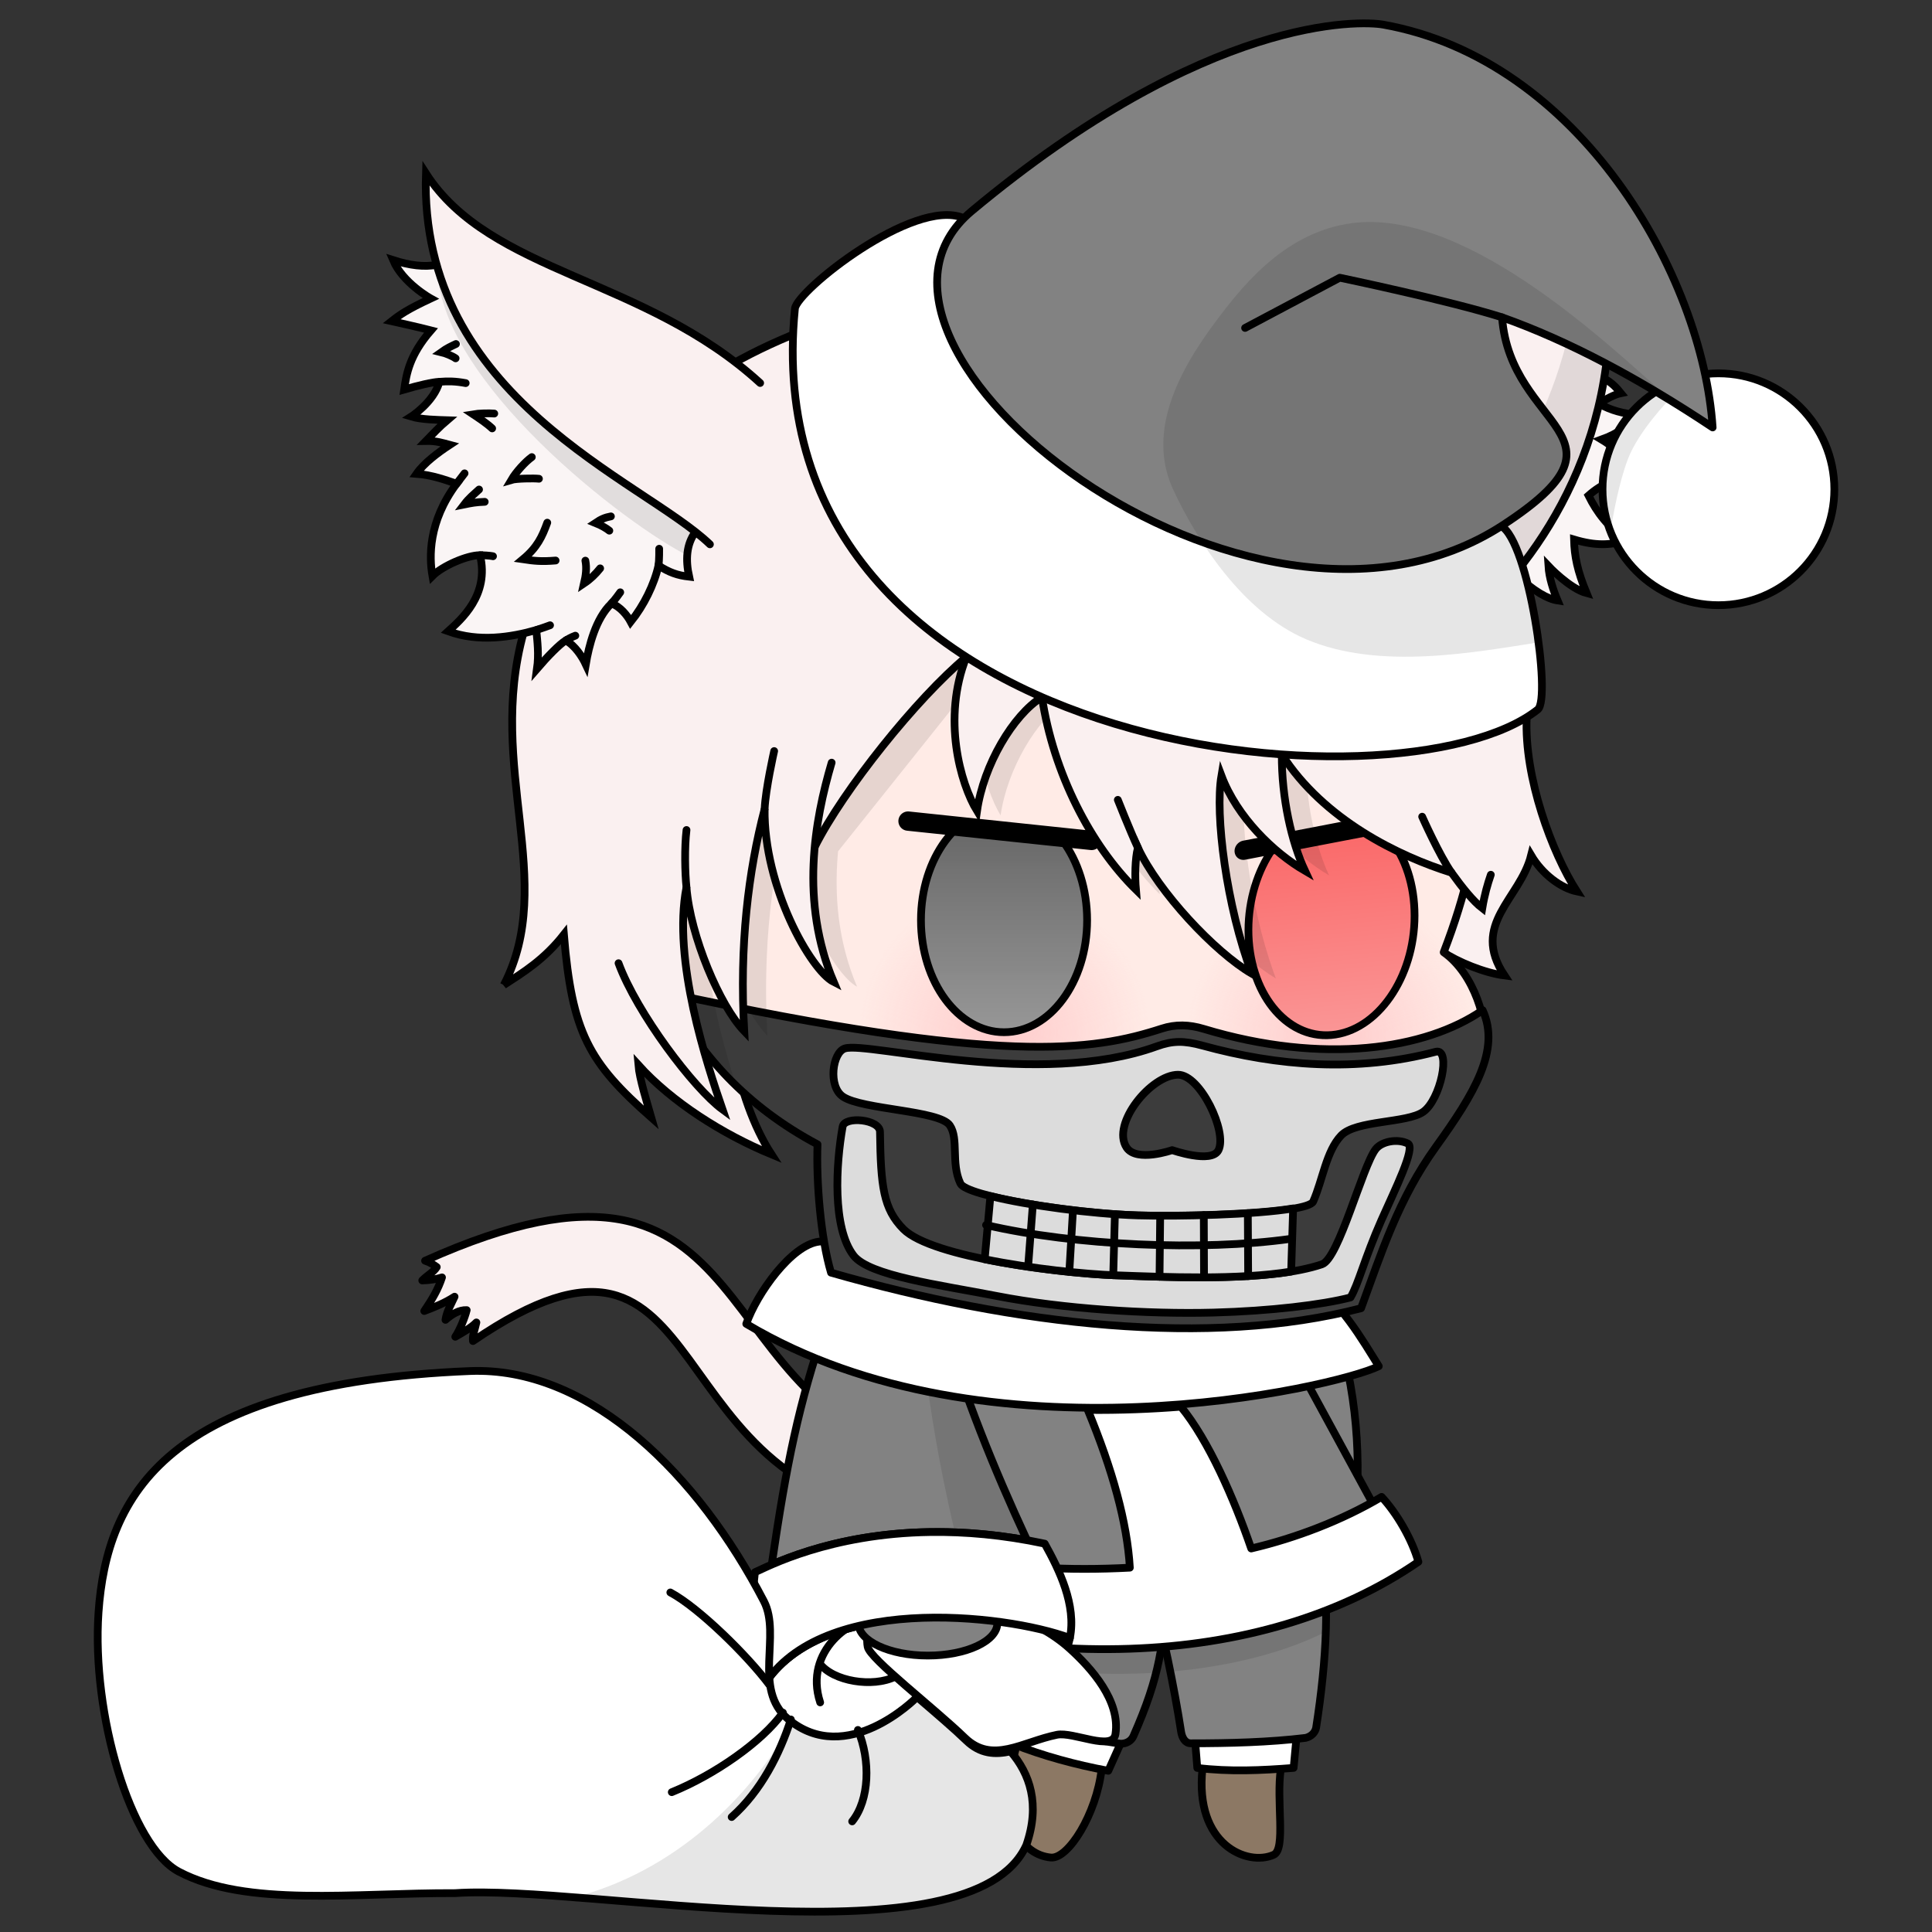 <?xml version="1.0" encoding="UTF-8" standalone="no"?>
<svg
   xmlns:dc="http://purl.org/dc/elements/1.1/"
   xmlns:cc="http://creativecommons.org/ns#"
   xmlns:rdf="http://www.w3.org/1999/02/22-rdf-syntax-ns#"
   xmlns:svg="http://www.w3.org/2000/svg"
   xmlns="http://www.w3.org/2000/svg"
   xmlns:xlink="http://www.w3.org/1999/xlink"
   xmlns:sodipodi="http://sodipodi.sourceforge.net/DTD/sodipodi-0.dtd"
   xmlns:inkscape="http://www.inkscape.org/namespaces/inkscape"
   width="1000"
   height="1000"
   viewBox="0 0 264.583 264.583"
   version="1.1"
   id="svg2845"
   sodipodi:docname="bopadoru.svg"
   inkscape:version="1.0.2 (e86c870879, 2021-01-15)">
  <rect x="0" y="0" width="264.583" height="264.583" fill="#333333" stroke="none"/>
  <defs
     id="defs2839">
    <linearGradient
       inkscape:collect="always"
       id="linearGradient1069">
      <stop
         style="stop-color:#646464;stop-opacity:1"
         offset="0"
         id="stop1065" />
      <stop
         style="stop-color:#969696;stop-opacity:0.992"
         offset="1"
         id="stop1067" />
    </linearGradient>
    <linearGradient
       inkscape:collect="always"
       id="linearGradient1061">
      <stop
         style="stop-color:#fa6464;stop-opacity:1"
         offset="0"
         id="stop1057" />
      <stop
         style="stop-color:#fa9696;stop-opacity:1"
         offset="1"
         id="stop1059" />
    </linearGradient>
    <linearGradient
       inkscape:collect="always"
       id="linearGradient1030">
      <stop
         style="stop-color:#ffc8c8;stop-opacity:0.9"
         offset="0"
         id="stop1026" />
      <stop
         style="stop-color:#ffc8c8;stop-opacity:0"
         offset="1"
         id="stop1028" />
    </linearGradient>
    <inkscape:path-effect
       effect="powerstroke"
       id="path-effect996"
       is_visible="true"
       lpeversion="1"
       offset_points="1,0.132"
       sort_points="true"
       interpolator_type="CubicBezierJohan"
       interpolator_beta="0.2"
       start_linecap_type="zerowidth"
       linejoin_type="extrp_arc"
       miter_limit="4"
       scale_width="1"
       end_linecap_type="zerowidth" />
    <inkscape:path-effect
       effect="skeletal"
       id="path-effect987"
       is_visible="true"
       lpeversion="1"
       pattern="M 0,5 C 0,2.24 2.24,0 5,0 7.76,0 10,2.24 10,5 10,7.76 7.76,10 5,10 2.24,10 0,7.76 0,5 Z"
       copytype="single_stretched"
       prop_scale="-0.129"
       scale_y_rel="false"
       spacing="0"
       normal_offset="0"
       tang_offset="0"
       prop_units="false"
       vertical_pattern="false"
       hide_knot="false"
       fuse_tolerance="0" />
    <inkscape:path-effect
       effect="skeletal"
       id="path-effect983"
       is_visible="true"
       lpeversion="1"
       pattern="M 0,5 C 0,2.24 2.24,0 5,0 7.76,0 10,2.24 10,5 10,7.76 7.76,10 5,10 2.24,10 0,7.76 0,5 Z"
       copytype="single_stretched"
       prop_scale="1"
       scale_y_rel="false"
       spacing="0"
       normal_offset="0"
       tang_offset="0"
       prop_units="false"
       vertical_pattern="false"
       hide_knot="false"
       fuse_tolerance="0" />
    <radialGradient
       inkscape:collect="always"
       xlink:href="#linearGradient1030"
       id="radialGradient1032"
       cx="120.915"
       cy="150.812"
       fx="120.915"
       fy="150.812"
       r="13.229"
       gradientUnits="userSpaceOnUse"
       gradientTransform="matrix(1.5,0,0,1.5,-53.649,-85.057)" />
    <radialGradient
       inkscape:collect="always"
       xlink:href="#linearGradient1030"
       id="radialGradient1037"
       gradientUnits="userSpaceOnUse"
       gradientTransform="matrix(1.5,0,0,1.5,-8.769,-84.701)"
       cx="120.915"
       cy="150.812"
       fx="120.915"
       fy="150.812"
       r="13.229" />
    <linearGradient
       inkscape:collect="always"
       xlink:href="#linearGradient1061"
       id="linearGradient1063"
       x1="-173.527"
       y1="125.951"
       x2="-173.527"
       y2="156.642"
       gradientUnits="userSpaceOnUse" />
    <linearGradient
       inkscape:collect="always"
       xlink:href="#linearGradient1069"
       id="linearGradient1071"
       x1="127.723"
       y1="110.47"
       x2="127.723"
       y2="141.162"
       gradientUnits="userSpaceOnUse" />
  </defs>
  <sodipodi:namedview
     id="base"
     pagecolor="#ffffff"
     bordercolor="#666666"
     borderopacity="1.0"
     inkscape:pageopacity="0.0"
     inkscape:pageshadow="2"
     inkscape:zoom="2.8284274"
     inkscape:cx="660.9562"
     inkscape:cy="473.52798"
     inkscape:document-units="px"
     inkscape:current-layer="g949"
     inkscape:document-rotation="0"
     showgrid="false"
     units="px"
     inkscape:pagecheckerboard="true"
     inkscape:snap-nodes="true"
     inkscape:snap-global="false"
     inkscape:object-paths="true"
     inkscape:snap-intersection-paths="true"
     inkscape:snap-smooth-nodes="true"
     inkscape:snap-midpoints="false"
     inkscape:snap-object-midpoints="true"
     inkscape:snap-others="true"
     inkscape:snap-bbox="false"
     inkscape:window-width="2560"
     inkscape:window-height="1365"
     inkscape:window-x="3840"
     inkscape:window-y="720"
     inkscape:window-maximized="1"
     showguides="true"
     inkscape:guide-bbox="true" />
  <g
     id="g1160"
     inkscape:label="boseph"
     style="opacity:1"
     transform="translate(9.778,0.197)">
    <path
       style="display:inline;fill:#faf0f0;fill-opacity:1;stroke:#000000;stroke-width:1.058;stroke-linecap:round;stroke-linejoin:round;stroke-miterlimit:4;stroke-dasharray:none;stroke-opacity:1"
       d="m 117.679,207.481 c -39.137,-1.38 -28.006,-47.711 -62.686,-24.023 -0.093,-0.794 0.255,-1.543 0.469,-2.551 -0.723,0.745 -1.829,1.346 -2.892,1.964 0.639,-0.935 1.34,-2.709 1.566,-3.651 -1.046,-0.04 -1.994,0.54 -2.908,1.334 0.17,-1.18 0.793,-2.163 1.245,-3.174 -1.292,0.839 -2.709,1.424 -4.149,1.963 1.097,-1.617 1.902,-2.98 2.429,-4.603 -0.794,0.248 -1.636,0.386 -2.706,0.418 0.648,-0.679 1.585,-1.159 1.989,-1.837 -0.443,-0.318 -0.887,-0.636 -1.604,-0.863 48.136,-21.632 36.866,21.624 70.837,27.166"
       id="path4398"
       sodipodi:nodetypes="ccccccccccccc"
       inkscape:label="tail" />
    <g
       id="g4426"
       inkscape:label="right leg"
       style="display:inline">
      <path
         style="fill:#8c7864;fill-opacity:1;stroke:#000000;stroke-width:1.058;stroke-linecap:round;stroke-linejoin:round;stroke-miterlimit:4;stroke-dasharray:none;stroke-opacity:1"
         d="m 154.898,241.998 c -1.116,10.452 6.157,13.428 9.752,11.815 1.712,-0.768 0.316,-7.44 0.981,-11.771"
         id="path4388"
         sodipodi:nodetypes="csc" />
      <path
         style="display:inline;fill:#ffffff;fill-opacity:1;stroke:#000000;stroke-width:1.058;stroke-linecap:round;stroke-linejoin:round;stroke-miterlimit:4;stroke-dasharray:none;stroke-opacity:1"
         d="m 153.918,238.545 0.27,3.373 c 4.417,0.537 8.747,0.345 13.192,-0.004 l 0.374,-3.969"
         id="path4390"
         sodipodi:nodetypes="cccc" />
      <path
         style="display:inline;fill:#828282;fill-opacity:1;stroke:#000000;stroke-width:1.058;stroke-linecap:round;stroke-linejoin:round;stroke-miterlimit:4;stroke-dasharray:none;stroke-opacity:1"
         d="m 147.849,217.499 c 1.549,5.357 3.238,13.694 4.125,19.478 0.115,0.749 0.527,1.568 1.319,1.569 5.29,0.003 10.779,-0.143 15.737,-0.745 0.74,-0.175 1.319,-0.72 1.438,-1.431 1.401,-9.05 2.02,-18.088 0.399,-26.477"
         id="path4392"
         sodipodi:nodetypes="cssccc" />
      <path
         id="path4409"
         style="display:inline;fill:#000000;fill-opacity:0.1;stroke:none;stroke-width:1px;stroke-linecap:butt;stroke-linejoin:miter;stroke-opacity:1"
         inkscape:label="shadow"
         d="m 645.801,793.293 -87,28.75 c 3.286,11.364 6.721,26.27 9.711,41.033 31.265,-2.756 59.457,-10.136 80.826,-21.1 0.453,-16.635 -0.499,-32.961 -3.537,-48.684 z"
         transform="scale(0.265)" />
    </g>
    <g
       id="g4434"
       inkscape:label="left leg"
       style="display:inline">
      <path
         style="display:inline;fill:#8c7864;fill-opacity:1;stroke:#000000;stroke-width:1.058;stroke-linecap:round;stroke-linejoin:round;stroke-miterlimit:4;stroke-dasharray:none;stroke-opacity:1"
         d="m 129.44,238.831 c -2.838,10.524 0.835,14.996 4.695,15.357 2.381,0.223 6.23,-5.942 6.944,-12.055"
         id="path4386"
         sodipodi:nodetypes="csc" />
      <path
         style="display:inline;fill:#ffffff;fill-opacity:1;stroke:#000000;stroke-width:1.058;stroke-linecap:round;stroke-linejoin:round;stroke-miterlimit:4;stroke-dasharray:none;stroke-opacity:1"
         d="m 129.637,235.608 -0.777,2.994 c 4.128,1.662 8.757,2.895 13.14,3.708 l 1.667,-3.711"
         id="path4384"
         sodipodi:nodetypes="cccc" />
      <path
         style="display:inline;fill:#828282;fill-opacity:1;stroke:#000000;stroke-width:1.058;stroke-linecap:round;stroke-linejoin:round;stroke-miterlimit:4;stroke-dasharray:none;stroke-opacity:1"
         d="m 128.462,213.507 c 0.109,5.575 -0.417,14.065 -1.057,19.882 -0.083,0.753 0.103,1.651 0.868,1.857 5.109,1.372 10.449,2.652 15.394,3.354 0.76,0.023 1.461,-0.354 1.76,-1.01 3.696,-8.379 4.107,-12.459 4.713,-20.982"
         id="path4379"
         sodipodi:nodetypes="cssccc" />
      <path
         id="path920"
         style="display:inline;fill:#000000;fill-opacity:0.1;stroke:none;stroke-width:1px;stroke-linecap:butt;stroke-linejoin:miter;stroke-opacity:1"
         inkscape:label="shadow"
         d="m 485.527,806.955 c 0.285,14.531 -0.584,34.258 -1.938,52.34 26.563,4.67 53.247,5.947 78.205,4.297 3.278,-13.598 4.355,-26.522 5.662,-44.92 z"
         transform="scale(0.265)" />
    </g>
    <path
       style="display:inline;fill:#828282;fill-opacity:1;stroke:#000000;stroke-width:1.058;stroke-linecap:round;stroke-linejoin:round;stroke-miterlimit:4;stroke-dasharray:none;stroke-opacity:1"
       d="m 156.791,182.918 c -2.338,7.006 -3.334,17.088 -3.181,27.408 l 21.983,0.702 c 1.012,-9.504 0.884,-18.855 -2.245,-29.139"
       id="path4396"
       sodipodi:nodetypes="cccc"
       inkscape:label="right arm" />
    <g
       id="g4025"
       inkscape:label="body"
       style="display:inline;opacity:1;stroke-width:1.058;stroke-miterlimit:4;stroke-dasharray:none">
      <path
         style="display:inline;opacity:1;fill:#828282;fill-opacity:1;stroke:#000000;stroke-width:1.058;stroke-linecap:round;stroke-linejoin:round;stroke-miterlimit:4;stroke-dasharray:none;stroke-opacity:1"
         d="M 181.911,212.505 166.529,184.207 c -11.964,3.069 -44.272,-0.23 -56.771,-4.947 l -10.947,36.385 c 15.4,6.055 54.924,15.498 83.099,-3.14 z"
         id="path4007"
         sodipodi:nodetypes="ccccc" />
      <path
         id="path4011"
         style="display:inline;opacity:1;fill:#ffffff;fill-opacity:1;stroke:#000000;stroke-width:4;stroke-linecap:round;stroke-linejoin:round;stroke-miterlimit:4;stroke-dasharray:none;stroke-opacity:1"
         d="m 573.375,726.213 c -15.169,1.199 -31.354,1.854 -48.129,1.672 -1.3e-4,0.002 1.4e-4,0.004 0,0.006 12.709,30.703 20.36,58.135 21.74,81.508 -63.305,3.409 -120.208,-6.947 -169.53,-28.904 -5.8,11.432 -9.433,24.368 -11.852,37.778 124.136,47.779 248.795,44.278 330.497,-11.889 -3.381,-11.911 -11.346,-25.377 -19.002,-33.56 -20.19,12.005 -44.362,21.28 -67.397,26.661 -8.835,-25.702 -22.107,-56.012 -36.328,-73.271 z"
         transform="scale(0.265)"
         sodipodi:nodetypes="scccccccccs" />
    </g>
    <g
       id="g4033"
       inkscape:label="left arm"
       style="display:inline;opacity:1;stroke-width:1.058;stroke-miterlimit:4;stroke-dasharray:none">
      <path
         id="path4041"
         style="display:inline;fill:#828282;fill-opacity:1;stroke:#000000;stroke-width:4;stroke-linecap:round;stroke-linejoin:round;stroke-miterlimit:4;stroke-dasharray:none;stroke-opacity:1"
         d="m 389.84,683.977 c -13.95,40.61 -20.256,71.513 -27.924,123.826 l 0.023,-0.002 c 19.025,-8.253 65.224,-24.547 131.881,-12.596 l 0.019,-0.002 C 476.677,758.231 461.556,720.577 449.721,680.943"
         transform="scale(0.265)"
         sodipodi:nodetypes="cccccc" />
      <path
         id="path4027"
         style="display:inline;opacity:1;fill:#ffffff;fill-opacity:1;stroke:#000000;stroke-width:4;stroke-linecap:round;stroke-linejoin:round;stroke-miterlimit:4;stroke-dasharray:none;stroke-opacity:1"
         d="M 446.018,835.209 C 409.84,835.416 371.925,844.461 356.25,873 367.429,931.438 505.414,898.306 516,845.75 501.245,840.234 474.156,835.048 446.018,835.209 Z"
         transform="scale(0.265)"
         sodipodi:nodetypes="sccs" />
      <path
         style="display:inline;fill:#ffffff;fill-opacity:1;stroke:#000000;stroke-width:1.058;stroke-linecap:round;stroke-linejoin:round;stroke-miterlimit:4;stroke-dasharray:none;stroke-opacity:1"
         d="m 109.051,225.338 c 0.303,1.634 9.068,8.352 13.305,12.452 3.76,3.639 7.861,0.55 12.608,-0.412 2.245,-0.455 7.658,2.331 8.019,-0.103 0.675,-4.549 -3.251,-8.973 -6.288,-11.717 -9.326,-8.425 -29.13,-8.237 -27.643,-0.22 z"
         id="path4055"
         sodipodi:nodetypes="ssssss" />
      <path
         style="display:inline;fill:none;stroke:#000000;stroke-width:1.058;stroke-linecap:round;stroke-linejoin:round;stroke-miterlimit:4;stroke-dasharray:none;stroke-opacity:1"
         d="m 110.331,221.585 c -3.311,-0.522 -10.106,4.301 -7.788,11.36"
         id="path4057"
         sodipodi:nodetypes="cc" />
      <path
         style="display:inline;fill:none;stroke:#000000;stroke-width:1.058;stroke-linecap:butt;stroke-linejoin:miter;stroke-miterlimit:4;stroke-dasharray:none;stroke-opacity:1"
         d="m 102.466,227.601 c 1.846,2.468 7.277,3.343 10.368,1.813"
         id="path4059"
         sodipodi:nodetypes="cc" />
      <ellipse
         style="display:inline;opacity:1;fill:#828282;fill-opacity:1;stroke:#000000;stroke-width:1.058;stroke-linecap:round;stroke-linejoin:round;stroke-miterlimit:4;stroke-dasharray:none;stroke-opacity:1"
         id="path4048"
         cx="117.291"
         cy="222.086"
         rx="9.517"
         ry="4.443"
         inkscape:label="hand" />
      <path
         id="path4029"
         style="display:inline;fill:#ffffff;fill-opacity:1;stroke:#000000;stroke-width:4;stroke-linecap:round;stroke-linejoin:round;stroke-miterlimit:4;stroke-dasharray:none;stroke-opacity:1"
         d="m 444.064,790.99 c -52.428,0.711 -84.673,18.095 -90.814,20.76 -2.396,20.34 -0.799,41.389 3,61.25 27.868,-50.736 126.023,-39.859 159.75,-27.25 3.438,-17.067 -5.49,-35.238 -13,-48.75 -21.742,-4.631 -41.46,-6.247 -58.936,-6.01 z"
         transform="scale(0.265)" />
      <g
         id="g4358"
         inkscape:label="sack"
         style="display:inline;opacity:1">
        <path
           id="path4064"
           style="display:inline;opacity:1;fill:#ffffff;fill-opacity:1;stroke:#000000;stroke-width:4;stroke-linecap:round;stroke-linejoin:round;stroke-miterlimit:4;stroke-dasharray:none;stroke-opacity:1"
           inkscape:label="path4064"
           d="m 208.748,707.719 c -0.955,0.011 -1.912,0.035 -2.869,0.074 C 49.379,714.159 18.206,772.094 14.016,832.512 10.366,885.124 30.639,953.362 55.5,966.5 c 34.929,18.459 90.262,10.908 142.881,11.096 68.291,-4.656 267.108,37.356 295.119,-24.846 7.303,-21.057 1.814,-36.831 -8.146,-48.391 -8.071,1.774 -15.658,1.387 -22.906,-5.627 -6.448,-6.24 -15.592,-14.026 -24.385,-21.574 -0.912,-0.245 -1.562,-0.408 -1.562,-0.408 0,0 -35.909,36.314 -66.172,10.859 C 351.894,872.104 366.948,844.212 357.879,826.758 323.891,761.342 268.913,707.022 208.748,707.719 Z"
           transform="scale(0.265)" />
        <path
           style="fill:none;stroke:#000000;stroke-width:1.058;stroke-linecap:round;stroke-linejoin:round;stroke-miterlimit:4;stroke-dasharray:none;stroke-opacity:1"
           d="m 106.925,249.238 c 2.37,-2.919 2.547,-8.355 0.784,-12.524"
           id="path4366"
           sodipodi:nodetypes="cc" />
        <path
           style="fill:none;stroke:#000000;stroke-width:1.058;stroke-linecap:round;stroke-linejoin:round;stroke-miterlimit:4;stroke-dasharray:none;stroke-opacity:1"
           d="m 90.421,248.642 c 4.047,-3.586 6.587,-8.668 8.11,-13.361"
           id="path4364"
           sodipodi:nodetypes="cc" />
        <path
           style="fill:none;stroke:#000000;stroke-width:1.058;stroke-linecap:round;stroke-linejoin:round;stroke-miterlimit:4;stroke-dasharray:none;stroke-opacity:1"
           d="m 97.444,234.344 c -2.873,4.017 -9.436,8.55 -15.225,10.892"
           id="path4362"
           sodipodi:nodetypes="cc" />
        <path
           style="fill:none;stroke:#000000;stroke-width:1.058;stroke-linecap:round;stroke-linejoin:round;stroke-miterlimit:4;stroke-dasharray:none;stroke-opacity:1"
           d="M 95.595,230.552 C 92.656,226.617 85.959,219.988 82.021,217.884"
           id="path4360"
           sodipodi:nodetypes="cc" />
        <path
           id="path4372"
           style="display:inline;fill:#000000;fill-opacity:0.1;stroke:none;stroke-width:4;stroke-linecap:butt;stroke-linejoin:miter;stroke-miterlimit:4;stroke-dasharray:none;stroke-opacity:1"
           d="m 436.5,876.75 c 0,0 -34.286,34.663 -64.088,12.5 l -0.01,0.002 c -21.633,39.323 -61.378,77.369 -112.492,90.496 0,0 0.004,0.002 0.004,0.002 86.663,6.714 211.796,21.387 233.586,-27 7.303,-21.057 1.814,-36.831 -8.146,-48.391 -8.071,1.774 -15.658,1.387 -22.906,-5.627 -6.448,-6.24 -15.592,-14.026 -24.385,-21.574 C 437.15,876.913 436.5,876.75 436.5,876.75 Z"
           transform="scale(0.265)"
           inkscape:label="shadow" />
      </g>
      <path
         id="path4403"
         style="display:inline;fill:#000000;fill-opacity:0.1;stroke:#000000;stroke-width:0;stroke-linecap:butt;stroke-linejoin:miter;stroke-miterlimit:4;stroke-dasharray:none;stroke-opacity:1"
         d="m 449.721,680.943 -11.096,0.562 c 3.088,36.199 9.436,73.552 17.926,109.648 11.584,0.428 24.015,1.674 37.27,4.051 l 0.019,-0.002 C 476.677,758.231 461.556,720.577 449.721,680.943 Z"
         transform="scale(0.265)"
         inkscape:label="shadow" />
    </g>
    <path
       style="display:inline;opacity:1;fill:#ffffff;fill-opacity:1;stroke:#000000;stroke-width:1.058;stroke-linecap:round;stroke-linejoin:round;stroke-miterlimit:4;stroke-dasharray:none;stroke-opacity:1"
       d="m 92.422,181.102 c 1.452,-4.181 6.219,-10.823 9.956,-11.259 25.474,-2.972 54.543,-0.385 67.161,5.722 3.938,1.906 7.409,7.993 9.505,11.337 -5.879,2.895 -53.643,13.937 -86.622,-5.8 z"
       id="path4019"
       sodipodi:nodetypes="csscc"
       inkscape:label="collar" />
    <g
       id="layer2"
       inkscape:label="head"
       style="display:inline;opacity:1;stroke-width:1.058;stroke-miterlimit:4;stroke-dasharray:none">
      <path
         style="display:inline;fill:#faf0f0;fill-opacity:1;stroke:#000000;stroke-width:1.058;stroke-linecap:round;stroke-linejoin:miter;stroke-miterlimit:4;stroke-dasharray:none;stroke-opacity:1"
         d="M 59.214,134.704 C 66.553,120.576 56.804,104.918 61.926,86.435 77.432,19.773 202.576,23.929 199.298,98.034 c -0.366,8.266 3.475,18.542 6.874,23.855 -2.179,-0.469 -4.719,-2.335 -6.267,-4.958 -1.505,5.988 -8.34,9.418 -3.648,16.464 -2.709,-0.34 -6.445,-1.872 -8.513,-3.274 H 89.99 c -1.028,7.221 0.881,20.083 5.893,27.783 -6.712,-2.78 -13.631,-7.156 -18.241,-12.254 0.159,1.892 1.201,5.193 1.777,7.203 -8.559,-7.554 -10.856,-11.579 -11.974,-25.07 -2.744,3.478 -5.488,5.134 -8.232,6.922 z"
         id="path3641"
         sodipodi:nodetypes="ccscccccccccc"
         inkscape:label="back hair" />
      <g
         id="g1193"
         inkscape:label="face"
         style="display:inline">
        <path
           style="display:inline;opacity:0.998;fill:#ffebe6;fill-opacity:1;stroke:#000000;stroke-width:1.058;stroke-linecap:round;stroke-linejoin:round;stroke-miterlimit:4;stroke-dasharray:none;stroke-opacity:1"
           d="M 187.931,130.214 C 212.449,66.87 139.964,58.579 104.717,69.8 73.214,79.828 63.125,135.624 102.018,156.274 c 26.615,14.131 88.353,8.202 91.517,-13.047 0.497,-3.341 -1.352,-10.019 -5.605,-13.013 z"
           id="path3793"
           sodipodi:nodetypes="csssc"
           inkscape:label="skin" />
        <circle
           style="display:inline;opacity:1;fill:url(#radialGradient1037);fill-opacity:1;stroke:none;stroke-width:2.646;stroke-linecap:round;stroke-linejoin:round;stroke-miterlimit:4;stroke-dasharray:none;stroke-opacity:1"
           id="circle1035"
           cx="172.602"
           cy="141.518"
           r="19.844"
           inkscape:label="right cheek" />
        <circle
           style="display:inline;opacity:1;fill:url(#radialGradient1032);fill-opacity:1;stroke:none;stroke-width:2.646;stroke-linecap:round;stroke-linejoin:round;stroke-miterlimit:4;stroke-dasharray:none;stroke-opacity:1"
           id="path1024"
           cx="127.723"
           cy="141.162"
           r="19.844"
           inkscape:label="left cheek" />
        <g
           id="g3805"
           inkscape:label="mask"
           style="display:inline;stroke-width:1.058;stroke-miterlimit:4;stroke-dasharray:none">
          <path
             id="path4002"
             style="display:inline;opacity:1;fill:#3c3c3c;fill-opacity:1;stroke:#000000;stroke-width:4;stroke-linecap:round;stroke-linejoin:round;stroke-miterlimit:4;stroke-dasharray:none;stroke-opacity:1"
             d="m 308.695,512.539 c 15.263,31.108 40.355,58.707 76.885,78.102 -0.675,19.627 1.583,47.979 6.976,66.301 95.633,27.38 195.661,38.679 273.923,18.393 10.497,-28.563 19.27,-56.465 38.668,-83.402 19.919,-27.662 33.5,-50.196 24.16,-70.631 -29.314,20.272 -82.149,28.393 -144.224,9.646 -7.5,-2.265 -14.49,-2.429 -21.541,-0.148 -35.955,11.631 -81.781,18.964 -254.847,-18.259 z"
             transform="scale(0.265)"
             sodipodi:nodetypes="ccccscssc"
             inkscape:label="path3799" />
          <path
             id="path987"
             style="display:inline;opacity:1;fill:#dcdcdc;fill-opacity:1;stroke:#000000;stroke-width:4;stroke-linecap:round;stroke-linejoin:round;stroke-miterlimit:4;stroke-dasharray:none;stroke-opacity:1"
             d="m 742.096,543.507 c -40.803,10.768 -81.971,7.466 -120.556,-3.13 -9.645,-2.649 -15.605,-2.586 -23.727,0.357 -60.708,21.996 -149.259,-2.587 -161.167,1.075 -6.491,1.996 -8.861,19.677 -1.002,24.937 10.079,6.745 49.85,7.022 55.184,14.807 4.772,6.965 0.492,19.481 5.491,30.064 3.112,6.589 57.158,15.419 91.664,16.471 26.526,0.809 87.841,-0.787 90.659,-7.173 4.915,-11.137 6.77,-26.127 14.451,-34.129 7.649,-7.967 33.91,-6.281 42.384,-12.193 9.002,-6.28 14.491,-32.801 6.619,-31.086 z m -133.314,11.905 c 11.481,-0.059 25.588,29.502 20.907,38.97 -3.537,7.153 -23.932,-0.017 -23.932,-0.017 0,0 -18.447,6.467 -23.578,-1.375 -7.96,-12.163 12.664,-37.507 26.604,-37.578 z m -173.326,26.834 c -3.493,19.435 -5.378,52.167 5.634,66.558 8.05,10.52 44.46,15.184 74.288,20.997 33.795,6.586 77.936,9.419 111.63,8.522 29.483,-0.784 56.353,-4.043 70.907,-7.824 4.072,-6.781 7.232,-20.153 16.016,-40.026 6.895,-15.6 17.832,-37.431 13.612,-39.513 -5.416,-2.673 -13.541,-1.093 -16.62,2.912 -6.941,9.027 -18.981,56.541 -27.748,59.49 -26.603,8.946 -75.135,6.829 -106.903,5.684 -27.334,-0.986 -94.758,-9.113 -109.387,-23.862 -10.346,-10.431 -11.726,-21.899 -12.117,-50.259 -0.09,-6.532 -18.307,-8.264 -19.311,-2.677 z"
             transform="matrix(0.265,0,0,0.265,-9.778,-0.197)"
             sodipodi:nodetypes="csssssssssscsscsssssscsssssssss" />
          <path
             id="path3814"
             style="display:inline;opacity:1;fill:#dcdcdc;fill-opacity:1;stroke:#000000;stroke-width:4;stroke-linecap:round;stroke-linejoin:round;stroke-miterlimit:4;stroke-dasharray:none;stroke-opacity:1"
             d="m 511.83,618.098 -2.963,32.646 c 24.158,4.95 52.08,7.748 67.404,8.301 26.163,0.943 63.685,2.539 90.975,-1.922 l 1.023,-32.625 c -19.202,3.266 -59.882,4.212 -80.287,3.59 -23.798,-0.726 -56.885,-5.152 -76.152,-9.99 z"
             transform="matrix(0.265,0,0,0.265,-9.778,-0.197)" />
          <path
             style="fill:none;stroke:#000000;stroke-width:1.058;stroke-linecap:round;stroke-linejoin:round;stroke-miterlimit:4;stroke-dasharray:none;stroke-opacity:1"
             d="m 125.26,167.566 c 12.193,2.83 29.553,3.589 41.636,1.905"
             id="path991"
             sodipodi:nodetypes="cc" />
          <path
             id="path1046"
             style="fill:none;stroke:#000000;stroke-width:4;stroke-linecap:round;stroke-linejoin:round;stroke-miterlimit:4;stroke-dasharray:none;stroke-opacity:1"
             d="m 533.752,622.498 -2.443,32.137 z m 20.74,2.926 -1.887,31.857 z m 90.365,1.506 0.17,32.518 z m -68.691,0.555 -0.861,31.523 z m 45.939,0.48 0.115,32.143 z m -22.539,0.299 -0.338,31.549 z"
             transform="matrix(0.265,0,0,0.265,-9.778,-0.197)" />
        </g>
        <g
           id="g1028"
           inkscape:label="right eye"
           transform="translate(-0.265)">
          <ellipse
             style="display:inline;fill:url(#linearGradient1063);fill-opacity:1;stroke:#000000;stroke-width:1.06;stroke-linecap:round;stroke-linejoin:round;stroke-miterlimit:4;stroke-dasharray:none;stroke-opacity:1"
             id="ellipse951"
             transform="matrix(-0.996,0.087,0,1,0,0)"
             ry="15.346"
             rx="11.421"
             cy="141.296"
             cx="-173.527" />
          <g
             id="g957"
             inkscape:label="lid"
             transform="matrix(-1,0.087,0,1,299.587,-10.73)">
            <path
               style="display:inline;fill:#ffebe6;fill-opacity:1;stroke:#000000;stroke-width:0;stroke-linecap:round;stroke-linejoin:round;stroke-miterlimit:4;stroke-dasharray:none;stroke-opacity:1"
               d="m 138.709,87.115 v 27.781 l -25.135,-2.646 V 87.115 Z"
               id="path953"
               sodipodi:nodetypes="ccccc" />
            <path
               style="display:inline;fill:none;stroke:#000000;stroke-width:2.646;stroke-linecap:round;stroke-linejoin:round;stroke-miterlimit:4;stroke-dasharray:none;stroke-opacity:1"
               d="m 113.573,112.25 25.135,2.646"
               id="path955"
               sodipodi:nodetypes="cc" />
          </g>
        </g>
        <g
           id="g979"
           inkscape:label="left eye"
           style="display:inline">
          <ellipse
             style="display:inline;fill:url(#linearGradient1071);fill-opacity:1;stroke:#000000;stroke-width:1.058;stroke-linecap:round;stroke-linejoin:round;stroke-miterlimit:4;stroke-dasharray:none;stroke-opacity:1"
             id="path917"
             cx="127.723"
             cy="125.816"
             rx="11.377"
             ry="15.346" />
          <g
             id="g949"
             inkscape:label="lid"
             transform="translate(1.003)">
            <path
               style="display:inline;fill:#ffebe6;fill-opacity:1;stroke:#000000;stroke-width:0;stroke-linecap:round;stroke-linejoin:round;stroke-miterlimit:4;stroke-dasharray:none;stroke-opacity:1"
               d="m 138.709,87.115 v 27.781 l -25.135,-2.646 V 87.115 Z"
               id="path945"
               sodipodi:nodetypes="ccccc" />
            <path
               style="display:inline;fill:none;stroke:#000000;stroke-width:2.646;stroke-linecap:round;stroke-linejoin:round;stroke-miterlimit:4;stroke-dasharray:none;stroke-opacity:1"
               d="m 113.573,112.25 25.135,2.646"
               id="path943"
               sodipodi:nodetypes="cc" />
          </g>
        </g>
        <path
           id="path1094"
           style="display:inline;fill:#000000;fill-opacity:0.1;stroke:none;stroke-width:4;stroke-linecap:butt;stroke-linejoin:miter;stroke-miterlimit:4;stroke-dasharray:none;stroke-opacity:1"
           inkscape:label="shadow"
           d="m 543.068,248.621 c -40.153,0.108 -79.107,5.996 -110.33,15.936 -52.274,16.64 -88.94,66.625 -101.197,124.07 v 54.238 29.895 c 7.121,32.328 22.922,63.188 48.871,88.262 -0.136,-0.424 -0.264,-0.807 -0.4,-1.238 v -0.002 c -0.659,-2.079 -1.332,-4.242 -2.008,-6.479 -1.352,-4.473 -2.721,-9.24 -4.037,-14.207 -0.658,-2.483 -1.304,-5.016 -1.928,-7.588 v -0.002 c -0.312,-1.286 -0.618,-2.581 -0.918,-3.885 v -0.002 c -0.3,-1.304 -0.593,-2.616 -0.879,-3.936 -0.286,-1.319 -0.564,-2.647 -0.834,-3.979 -0.27,-1.332 -0.532,-2.668 -0.783,-4.01 -0.503,-2.683 -0.966,-5.382 -1.383,-8.086 -0.026,-0.171 -0.048,-0.342 -0.074,-0.514 -0.385,-2.532 -0.732,-5.069 -1.025,-7.6 -0.157,-1.35 -0.3,-2.699 -0.428,-4.045 v -0.002 c -0.011,-0.112 -0.017,-0.224 -0.027,-0.336 -0.615,-6.615 -0.869,-13.156 -0.625,-19.447 0.05,-1.279 0.12,-2.547 0.211,-3.805 v -0.002 c 0.091,-1.257 0.204,-2.504 0.34,-3.736 v -0.002 c 7.2e-4,-0.008 9.5e-4,-0.012 0.002,-0.019 l 1.727,-1.623 c 0.084,0.583 0.165,1.165 0.26,1.756 v 0.002 c 0.135,0.841 0.282,1.69 0.439,2.545 0.316,1.712 0.674,3.451 1.074,5.207 0.2,0.878 0.41,1.759 0.629,2.645 0.057,0.228 0.12,0.459 0.178,0.688 1.512,5.983 3.446,12.107 5.668,18.061 l 0.002,0.002 c 0.659,1.765 1.342,3.516 2.047,5.242 v 0.002 c 0.705,1.727 1.429,3.43 2.172,5.102 v 0.002 c 0.742,1.671 1.503,3.31 2.275,4.91 0.773,1.601 1.56,3.161 2.355,4.674 0.795,1.512 1.6,2.975 2.41,4.383 0.405,0.704 0.811,1.393 1.219,2.068 0.407,0.674 0.816,1.333 1.225,1.977 2.453,3.859 4.921,7.135 7.301,9.605 -0.159,-2.79 -0.291,-5.553 -0.395,-8.291 -0.311,-8.214 -0.377,-16.199 -0.219,-23.959 0.053,-2.587 0.131,-5.147 0.232,-7.684 0.933,-23.308 3.899,-44.525 8.24,-63.861 l 2.955,-2.781 c 0.318,4.768 0.936,9.537 1.814,14.244 v 0.002 c 0.233,1.248 0.483,2.492 0.75,3.73 v 0.002 c 0.534,2.477 1.135,4.932 1.791,7.354 0.657,2.423 1.37,4.814 2.131,7.162 0.76,2.348 1.568,4.653 2.414,6.906 0.846,2.253 1.729,4.454 2.643,6.594 1.37,3.209 2.806,6.278 4.275,9.176 1.469,2.897 2.973,5.625 4.48,8.145 0.502,0.839 1.006,1.657 1.508,2.449 3.515,5.552 6.992,9.925 10.041,12.701 h 0.002 c 0.435,0.396 0.861,0.76 1.277,1.09 h 0.002 c 0.833,0.66 1.626,1.185 2.371,1.564 v -0.002 c -0.6,-1.419 -1.165,-2.84 -1.707,-4.26 -0.151,-0.395 -0.289,-0.79 -0.436,-1.186 -0.373,-1.008 -0.739,-2.016 -1.084,-3.023 -0.173,-0.506 -0.337,-1.012 -0.504,-1.518 -0.307,-0.934 -0.607,-1.869 -0.891,-2.803 -0.15,-0.492 -0.294,-0.985 -0.438,-1.477 -0.271,-0.93 -0.531,-1.858 -0.779,-2.787 -0.134,-0.5 -0.269,-0.999 -0.396,-1.498 -0.252,-0.989 -0.489,-1.976 -0.717,-2.963 -0.095,-0.408 -0.195,-0.817 -0.285,-1.225 -0.951,-4.3 -1.678,-8.581 -2.205,-12.828 -0.026,-0.217 -0.049,-0.432 -0.074,-0.648 -0.14,-1.176 -0.268,-2.348 -0.379,-3.518 -0.03,-0.336 -0.06,-0.671 -0.09,-1.006 -0.095,-1.078 -0.178,-2.154 -0.248,-3.227 -0.023,-0.333 -0.043,-0.666 -0.062,-0.998 -0.07,-1.19 -0.126,-2.378 -0.168,-3.561 -0.004,-0.154 -0.014,-0.309 -0.018,-0.463 -0.232,-7.147 0.038,-14.152 0.668,-20.943 l 78.471,-98.285 c -12.648,31.811 -3.081,65.523 5.529,79.691 3.422,-23.837 18.677,-49.651 33.604,-58.914 5.981,39.595 25.383,76.78 48.646,99.664 -0.073,-0.851 -0.136,-1.736 -0.186,-2.645 -0.348,-6.361 -0.09,-13.881 1.186,-19.105 10.678,22.925 39.686,53.934 59,65.25 -0.412,-1.092 -0.819,-2.196 -1.217,-3.311 -12.344,-34.562 -17.841,-79.64 -14.533,-99.189 8.141,21.603 27.02,39.79 43.25,49.25 -0.431,-0.923 -0.857,-1.876 -1.273,-2.859 -2.918,-6.886 -5.475,-15.218 -7.359,-24.305 -0.538,-2.596 -1.02,-5.254 -1.441,-7.957 -1.263,-8.11 -1.967,-16.629 -1.914,-25.123 21.043,32.856 58.143,51.445 85.107,60.305 C 795.927,300.461 664.062,248.295 543.068,248.621 Z M 366.707,460.891 c 0.059,0.744 0.129,1.498 0.211,2.262 -0.082,-0.76 -0.154,-1.512 -0.213,-2.254 5.1e-4,-0.003 9.5e-4,-0.004 0.002,-0.008 z"
           transform="matrix(0.265,0,0,0.265,-9.778,-0.197)" />
      </g>
      <g
         id="g1210"
         inkscape:label="front hair"
         style="display:inline">
        <path
           style="display:inline;fill:#faf0f0;fill-opacity:1;stroke:none;stroke-width:1.058;stroke-linecap:butt;stroke-linejoin:miter;stroke-miterlimit:4;stroke-dasharray:none;stroke-opacity:1"
           d="m 130.969,52.652 63.416,28.707 V 113.639 L 165.765,103.123 122.56,89.775 74.929,116.549 V 77.186 Z"
           id="path3797"
           sodipodi:nodetypes="cccccccc"
           inkscape:label="hair" />
        <g
           id="g3698"
           inkscape:label="right fringe"
           style="display:inline;stroke-width:1.058;stroke-miterlimit:4;stroke-dasharray:none">
          <path
             style="display:inline;fill:#faf0f0;fill-opacity:1;stroke:none;stroke-width:1.058;stroke-linecap:round;stroke-linejoin:miter;stroke-miterlimit:4;stroke-dasharray:none;stroke-opacity:1"
             d="m 165.765,103.123 c 5.756,8.987 16.062,13.949 23.242,16.193 1.508,2.093 2.95,3.888 4.21,4.864 0.317,-1.892 0.729,-3.311 1.169,-4.584 v -8.985 L 165.765,94.317 Z"
             id="path3689"
             sodipodi:nodetypes="ccccccc" />
          <path
             style="display:inline;fill:none;stroke:#000000;stroke-width:1.058;stroke-linecap:round;stroke-linejoin:miter;stroke-miterlimit:4;stroke-dasharray:none;stroke-opacity:1"
             d="m 165.765,103.123 c 5.756,8.987 16.062,13.949 23.242,16.193 1.508,2.093 2.95,3.888 4.21,4.864 0.317,-1.892 0.729,-3.311 1.169,-4.584"
             id="path3693"
             sodipodi:nodetypes="cccc" />
          <path
             style="display:inline;fill:none;stroke:#000000;stroke-width:1.058;stroke-linecap:round;stroke-linejoin:miter;stroke-miterlimit:4;stroke-dasharray:none;stroke-opacity:1"
             d="m 189.006,119.316 c -1.661,-2.362 -4.022,-7.671 -4.022,-7.671"
             id="path3691"
             sodipodi:nodetypes="cc" />
        </g>
        <g
           id="g3686"
           inkscape:label="center fringe"
           style="display:inline;stroke-width:1.058;stroke-miterlimit:4;stroke-dasharray:none"
           sodipodi:insensitive="true">
          <path
             style="display:inline;fill:#faf0f0;fill-opacity:1;stroke:none;stroke-width:1.058;stroke-linecap:round;stroke-linejoin:miter;stroke-miterlimit:4;stroke-dasharray:none;stroke-opacity:1"
             d="m 165.765,103.123 c -0.037,5.993 1.348,12.034 3.172,15.94 -4.294,-2.503 -9.289,-7.315 -11.443,-13.031 -0.904,5.339 0.676,17.876 4.167,27.12 -5.11,-2.994 -12.785,-11.198 -15.61,-17.264 -0.386,1.58 -0.419,3.953 -0.265,5.755 -6.155,-6.055 -11.289,-15.893 -12.871,-26.37 -3.949,2.451 -7.986,9.281 -8.891,15.588 -2.278,-3.749 -4.809,-12.668 -1.463,-21.085 V 78.994 l 43.204,15.323 z"
             id="path3679"
             sodipodi:nodetypes="cccccccccccc" />
          <path
             style="display:inline;fill:none;fill-opacity:1;stroke:#000000;stroke-width:1.058;stroke-linecap:round;stroke-linejoin:miter;stroke-miterlimit:4;stroke-dasharray:none;stroke-opacity:1"
             d="m 122.56,89.775 c -3.346,8.417 -0.815,17.336 1.463,21.085 0.905,-6.307 4.942,-13.137 8.891,-15.588 1.583,10.476 6.716,20.315 12.871,26.37 -0.155,-1.802 -0.121,-4.175 0.265,-5.755 2.825,6.066 10.5,14.27 15.61,17.264 -3.492,-9.244 -5.071,-21.781 -4.167,-27.12 2.154,5.716 7.149,10.528 11.443,13.031 -1.823,-3.906 -3.209,-9.947 -3.172,-15.94"
             id="path3791"
             sodipodi:nodetypes="ccccccccc" />
          <path
             style="display:inline;fill:none;stroke:#000000;stroke-width:1.058;stroke-linecap:round;stroke-linejoin:miter;stroke-miterlimit:4;stroke-dasharray:none;stroke-opacity:1"
             d="m 146.05,115.888 c -1.141,-2.472 -2.745,-6.548 -2.745,-6.548"
             id="path3681"
             sodipodi:nodetypes="cc" />
        </g>
        <g
           id="g3661"
           inkscape:label="left fringe"
           style="display:inline;stroke-width:1.058;stroke-miterlimit:4;stroke-dasharray:none">
          <path
             id="path3655"
             style="display:inline;fill:#faf0f0;fill-opacity:1;stroke:none;stroke-width:4;stroke-linecap:round;stroke-linejoin:miter;stroke-miterlimit:4;stroke-dasharray:none;stroke-opacity:1"
             d="m 463.221,339.309 2e-5,-40.75 -180.025,114.884 9.6e-4,84.361 c 9.491,25.811 38.908,64.792 53.831,75.74 -8.098,-23.522 -26.028,-77.403 -18.666,-115.018 1.989,25.193 17.201,61.282 29.889,74.457 -2.549,-44.634 2.113,-82.644 10.578,-115.031 -0.606,40.27 23.816,83.499 35.738,89.574 -10.119,-23.94 -11.854,-48.049 -9.816,-69.938 14.748,-29.432 53.036,-77.159 78.471,-98.279 z"
             transform="scale(0.265)"
             sodipodi:nodetypes="ccccccccccc" />
          <path
             style="display:inline;fill:none;stroke:#000000;stroke-width:1.058;stroke-linecap:butt;stroke-linejoin:miter;stroke-miterlimit:4;stroke-dasharray:none;stroke-opacity:1"
             d="m 101.796,115.784 c 3.9,-7.787 14.034,-20.419 20.765,-26.008"
             id="path3672"
             sodipodi:nodetypes="cc" />
          <path
             style="display:inline;fill:none;stroke:#000000;stroke-width:1.058;stroke-linecap:round;stroke-linejoin:miter;stroke-miterlimit:4;stroke-dasharray:none;stroke-opacity:1"
             d="m 74.929,131.71 c 2.511,6.829 10.294,17.143 14.243,20.039 -2.142,-6.224 -6.887,-20.48 -4.939,-30.432 0.526,6.666 4.551,16.214 7.908,19.7 -0.674,-11.809 0.559,-21.866 2.799,-30.435 -0.16,10.655 6.301,22.093 9.456,23.7 -4.639,-10.975 -2.624,-22.088 -0.282,-30.037"
             id="path3643"
             sodipodi:nodetypes="ccccccc" />
          <path
             style="display:inline;fill:none;stroke:#000000;stroke-width:1.058;stroke-linecap:round;stroke-linejoin:miter;stroke-miterlimit:4;stroke-dasharray:none;stroke-opacity:1"
             d="m 94.94,110.583 c 0.111,-2.675 1.302,-7.925 1.302,-7.925"
             id="path3649"
             sodipodi:nodetypes="cc" />
          <path
             style="display:inline;fill:none;stroke:#000000;stroke-width:1.058;stroke-linecap:round;stroke-linejoin:miter;stroke-miterlimit:4;stroke-dasharray:none;stroke-opacity:1"
             d="m 84.233,121.318 c -0.209,-1.935 -0.282,-5.487 0.004,-7.849"
             id="path3653"
             sodipodi:nodetypes="cc" />
        </g>
      </g>
      <g
         id="g3789"
         inkscape:label="right ear"
         style="display:inline;stroke-width:1.058;stroke-miterlimit:4;stroke-dasharray:none">
        <path
           style="fill:#faf5f5;fill-opacity:1;stroke:#000000;stroke-width:1.058;stroke-linecap:round;stroke-linejoin:miter;stroke-miterlimit:4;stroke-dasharray:none;stroke-opacity:1"
           d="m 197.7,78.379 c 2.647,2.465 4.505,3.462 5.829,3.66 -0.609,-1.447 -1.151,-3.095 -1.255,-4.714 0,0 2.894,3.08 5.226,3.704 -1.273,-3.072 -1.657,-5.055 -1.72,-7.342 2.945,0.881 4.964,0.798 7.21,0.132 -2.589,-1.878 -4.054,-3.802 -5.226,-6.152 1.908,-1.688 3.834,-2.361 6.019,-2.844 -0.717,-1.834 -2.005,-3.494 -4.233,-4.829 2.282,-0.827 3.633,-1.848 4.696,-3.373 -1.651,-0.205 -3.313,-0.55 -5.025,-1.526 0.849,-0.626 2.192,-1.296 2.975,-1.45 -0.546,-0.671 -1.102,-1.342 -2.288,-2.013"
           id="path3779"
           sodipodi:nodetypes="ccccccccccccc" />
        <path
           style="display:inline;fill:#faf0f0;fill-opacity:1;stroke:#000000;stroke-width:1.058;stroke-linecap:round;stroke-linejoin:miter;stroke-miterlimit:4;stroke-dasharray:none;stroke-opacity:1"
           d="m 170.433,48.218 c 13.764,-14.955 28.52,-12.485 36.5,-26.978 9.026,26.102 0.041,46.25 -9.871,57.903"
           id="path3704"
           sodipodi:nodetypes="ccc" />
        <path
           id="path3781"
           style="display:inline;fill:#000000;fill-opacity:0.1;stroke:none;stroke-width:4;stroke-linecap:round;stroke-linejoin:miter;stroke-miterlimit:4;stroke-dasharray:none;stroke-opacity:1"
           d="M 782.109,80.277 C 783.641,166.701 765.453,220.216 721.77,272.375 l 23.031,26.746 c 37.462,-44.042 71.422,-120.192 37.309,-218.844 z"
           transform="scale(0.265)"
           inkscape:label="shadow" />
      </g>
      <g
         id="g3620"
         inkscape:label="left ear"
         style="display:inline;stroke-width:1.058;stroke-miterlimit:4;stroke-dasharray:none">
        <path
           style="display:inline;opacity:1;fill:#faf5f5;fill-opacity:1;stroke:#000000;stroke-width:1.058;stroke-linecap:round;stroke-linejoin:miter;stroke-miterlimit:4;stroke-dasharray:none;stroke-opacity:1"
           d="m 50.02,36.064 c -1.642,0.338 -3.672,0.097 -5.967,-0.643 1.321,3.136 5.159,5.259 5.159,5.259 -3.22,1.509 -4.212,2.204 -5.358,3.109 0,0 3.825,0.846 5.391,1.257 -2.967,3.422 -3.362,5.967 -3.671,8.103 1.819,-0.535 3.97,-1.047 4.829,-1.058 -0.772,2.789 -3.87,4.763 -3.87,4.763 1.378,0.418 3.721,0.455 4.928,0.496 -1.014,0.859 -2.044,1.949 -2.91,2.844 1.416,-0.029 2.28,0.263 3.274,0.529 -1.619,1.062 -3.536,2.484 -4.564,3.969 2.138,0.163 3.974,0.836 5.49,1.356 -3.902,5.226 -3.757,10.062 -3.307,12.634 1.381,-1.391 4.806,-2.862 6.515,-2.844 1.319,5.462 -2.611,8.82 -4.366,10.418 4.224,1.525 8.599,0.809 12.072,-0.165 0.149,1.571 0.376,3.295 0.099,5.292 1.426,-1.652 3.101,-3.377 3.936,-3.87 1.28,0.704 2.251,2.221 2.745,3.274 0.423,-2.508 1.336,-6.256 3.506,-8.334 1.194,0.393 2.175,1.629 2.646,2.514 1.822,-2.279 3.213,-5.119 3.803,-7.706 1.508,0.948 2.594,1.339 4.2,1.521 -0.512,-2.325 -0.389,-4.428 0.86,-6.137 z"
           id="path3525"
           sodipodi:nodetypes="cccccccccccccccccccccccccc" />
        <path
           style="display:inline;fill:#faf0f0;fill-opacity:1;stroke:#000000;stroke-width:1.058;stroke-linecap:round;stroke-linejoin:miter;stroke-miterlimit:4;stroke-dasharray:none;stroke-opacity:1"
           d="M 94.324,52.255 C 78.477,37.744 57.402,37.298 48.551,23.548 c -1.011,30.96 29.679,41.936 38.894,50.8"
           id="path3521"
           sodipodi:nodetypes="ccc" />
        <path
           style="display:inline;fill:none;stroke:#000000;stroke-width:1.058;stroke-linecap:round;stroke-linejoin:miter;stroke-miterlimit:4;stroke-dasharray:none;stroke-opacity:1"
           d="m 52.751,66.047 c 0.363,-0.475 1.091,-1.422 1.091,-1.422"
           id="path3527"
           sodipodi:nodetypes="cc" />
        <path
           style="display:inline;fill:none;stroke:#000000;stroke-width:1.058;stroke-linecap:round;stroke-linejoin:miter;stroke-miterlimit:4;stroke-dasharray:none;stroke-opacity:1"
           d="m 55.959,75.836 c 1.323,0.027 1.781,0.145 1.781,0.145"
           id="path3529"
           sodipodi:nodetypes="cc" />
        <path
           style="display:inline;fill:none;stroke:#000000;stroke-width:1.058;stroke-linecap:round;stroke-linejoin:miter;stroke-miterlimit:4;stroke-dasharray:none;stroke-opacity:1"
           d="m 63.665,86.089 c 0.636,-0.197 1.886,-0.659 1.886,-0.659"
           id="path3531"
           sodipodi:nodetypes="cc" />
        <path
           style="display:inline;fill:none;stroke:#000000;stroke-width:1.058;stroke-linecap:round;stroke-linejoin:miter;stroke-miterlimit:4;stroke-dasharray:none;stroke-opacity:1"
           d="m 67.7,87.511 c 0.702,-0.445 1.312,-0.655 1.312,-0.655"
           id="path3533"
           sodipodi:nodetypes="cc" />
        <path
           style="display:inline;fill:none;stroke:#000000;stroke-width:1.058;stroke-linecap:round;stroke-linejoin:miter;stroke-miterlimit:4;stroke-dasharray:none;stroke-opacity:1"
           d="m 73.951,82.451 c 0.458,-0.464 1.212,-1.535 1.212,-1.535"
           id="path3535"
           sodipodi:nodetypes="cc" />
        <path
           style="display:inline;fill:none;stroke:#000000;stroke-width:1.058;stroke-linecap:round;stroke-linejoin:miter;stroke-miterlimit:4;stroke-dasharray:none;stroke-opacity:1"
           d="m 80.4,77.258 c 0.117,-0.76 0.095,-2.306 0.095,-2.306"
           id="path3537"
           sodipodi:nodetypes="cc" />
        <path
           style="display:inline;fill:none;stroke:#000000;stroke-width:1.058;stroke-linecap:round;stroke-linejoin:miter;stroke-miterlimit:4;stroke-dasharray:none;stroke-opacity:1"
           d="m 50.403,52.09 c 1.196,-0.1 2.225,-0.078 3.595,0.178"
           id="path3539"
           sodipodi:nodetypes="cc" />
        <path
           style="fill:none;stroke:#000000;stroke-width:1.058;stroke-linecap:round;stroke-linejoin:miter;stroke-miterlimit:4;stroke-dasharray:none;stroke-opacity:1"
           d="m 52.665,46.912 c -0.635,0.302 -1.256,0.579 -2.011,1.123 0.557,0.131 1.56,0.539 1.964,0.842"
           id="path3541"
           sodipodi:nodetypes="ccc" />
        <path
           style="fill:none;stroke:#000000;stroke-width:1.058;stroke-linecap:round;stroke-linejoin:miter;stroke-miterlimit:4;stroke-dasharray:none;stroke-opacity:1"
           d="m 57.911,56.439 c -0.674,-0.067 -2.209,-0.021 -2.902,0.099 0.924,0.618 1.86,1.231 2.613,1.935"
           id="path3543"
           sodipodi:nodetypes="ccc" />
        <path
           style="fill:none;stroke:#000000;stroke-width:1.058;stroke-linecap:round;stroke-linejoin:miter;stroke-miterlimit:4;stroke-dasharray:none;stroke-opacity:1"
           d="m 63.054,62.4 c -0.877,0.625 -2.147,2.006 -2.803,3.125 0.668,-0.2 3.105,-0.24 3.779,-0.157"
           id="path3545"
           sodipodi:nodetypes="ccc" />
        <path
           style="fill:none;stroke:#000000;stroke-width:1.058;stroke-linecap:round;stroke-linejoin:miter;stroke-miterlimit:4;stroke-dasharray:none;stroke-opacity:1"
           d="m 65.17,71.38 c -0.71,1.955 -1.382,3.389 -3.332,5.011 1.545,0.23 2.499,0.336 4.473,0.174"
           id="path3547"
           sodipodi:nodetypes="ccc" />
        <path
           style="fill:none;stroke:#000000;stroke-width:1.058;stroke-linecap:round;stroke-linejoin:miter;stroke-miterlimit:4;stroke-dasharray:none;stroke-opacity:1"
           d="m 70.387,76.58 c 0.205,1.015 0.065,2.061 -0.182,3.117 0.88,-0.59 1.575,-1.264 2.208,-2.059"
           id="path3551"
           sodipodi:nodetypes="ccc" />
        <path
           style="fill:none;stroke:#000000;stroke-width:1.058;stroke-linecap:round;stroke-linejoin:miter;stroke-miterlimit:4;stroke-dasharray:none;stroke-opacity:1"
           d="m 73.885,70.52 c -0.778,0.141 -1.341,0.373 -2.125,0.901 0.806,0.321 1.517,0.738 1.91,1.058"
           id="path3553"
           sodipodi:nodetypes="ccc" />
        <path
           style="display:inline;fill:none;stroke:#000000;stroke-width:1.058;stroke-linecap:round;stroke-linejoin:miter;stroke-miterlimit:4;stroke-dasharray:none;stroke-opacity:1"
           d="m 55.827,66.84 c -0.816,0.755 -1.335,1.135 -2.034,2.051 0.99,-0.201 1.587,-0.32 2.811,-0.364"
           id="path3555"
           sodipodi:nodetypes="ccc" />
        <path
           id="path3594"
           style="display:inline;fill:#000000;fill-opacity:0.1;stroke:none;stroke-width:4;stroke-linecap:butt;stroke-linejoin:miter;stroke-miterlimit:4;stroke-dasharray:none;stroke-opacity:1"
           inkscape:label="shadow"
           d="M 189.053,136.307 C 188.906,196.151 287.898,271.338 318.762,286.5 L 323,274.557 l -0.004,-0.004 C 288.097,247.131 210.628,212.091 189.08,136.336 Z"
           transform="scale(0.265)" />
      </g>
      <g
         id="g3517"
         inkscape:label="hat"
         style="display:inline;stroke-width:1.058;stroke-miterlimit:4;stroke-dasharray:none">
        <circle
           style="display:inline;fill:#ffffff;fill-opacity:1;stroke:#000000;stroke-width:1.058;stroke-miterlimit:4;stroke-dasharray:none"
           id="path2899"
           cx="225.557"
           cy="66.807"
           r="15.875" />
        <path
           style="display:inline;fill:#ffffff;fill-opacity:1;stroke:#020000;stroke-width:1.058;stroke-linecap:butt;stroke-linejoin:round;stroke-miterlimit:4;stroke-dasharray:none;stroke-opacity:1"
           d="M 99.086,42.069 C 99.327,39.629 115.275,26.878 122.105,29.633 l 73.686,42.201 c 3.805,2.049 6.915,23.635 5.027,25.135 C 182.13,111.817 92.999,103.777 99.086,42.069 Z"
           id="path3474"
           sodipodi:nodetypes="sccss" />
        <path
           style="display:inline;fill:#828282;fill-opacity:1;stroke:#000000;stroke-width:1.058;stroke-linecap:round;stroke-linejoin:round;stroke-miterlimit:4;stroke-dasharray:none;stroke-opacity:1"
           d="M 224.764,58.341 C 223.395,37.508 206.538,7.961 179.652,3.175 176.573,2.627 155.624,1.734 123.296,28.707 c -22.036,18.386 38.039,65.686 72.76,42.995 19.04,-12.443 1.044,-12.94 -0.132,-28.443 9.07,3.218 18.711,8.336 28.84,15.081 z"
           id="path3496"
           sodipodi:nodetypes="cssscc" />
        <path
           style="display:inline;fill:none;stroke:#000000;stroke-width:1.058;stroke-linecap:round;stroke-linejoin:round;stroke-miterlimit:4;stroke-dasharray:none;stroke-opacity:1"
           d="m 195.924,43.259 c -7.269,-2.306 -22.225,-5.424 -22.225,-5.424 l -12.965,6.879"
           id="path3472"
           sodipodi:nodetypes="cc" />
        <path
           id="path3486"
           style="display:inline;fill:#000000;fill-opacity:0.1;stroke:none;stroke-width:4;stroke-linecap:butt;stroke-linejoin:miter;stroke-miterlimit:4;stroke-dasharray:none;stroke-opacity:1"
           d="m 659,115 c -32.992,5.726 -54.304,31.936 -70.58,54.442 -21.013,29.056 -30.965,57.273 -18.942,83.035 11.928,25.557 35.511,63.04 68.618,77.143 37.878,16.135 86.834,6.765 121.202,1.435 -3.335,-25.009 -10.804,-54.745 -19.189,-59.484 0.297,-0.191 0.595,-0.377 0.891,-0.57 71.962,-47.028 3.947,-48.906 -0.5,-107.5 25.406,9.013 52.002,21.988 79.65,38.473 C 802.924,213.001 792.502,232.045 792.5,252.5 c 2e-4,6.585 1.084,13.125 3.209,19.357 0.985,-6.028 4.031,-23.241 8.688,-35.398 C 810.068,221.652 826,205.5 826,205.5 790.712,173.787 717.414,104.862 659,115 Z"
           transform="scale(0.265)"
           inkscape:label="shadow"
           sodipodi:nodetypes="sssscccccccscs" />
      </g>
    </g>
  </g>
</svg>
